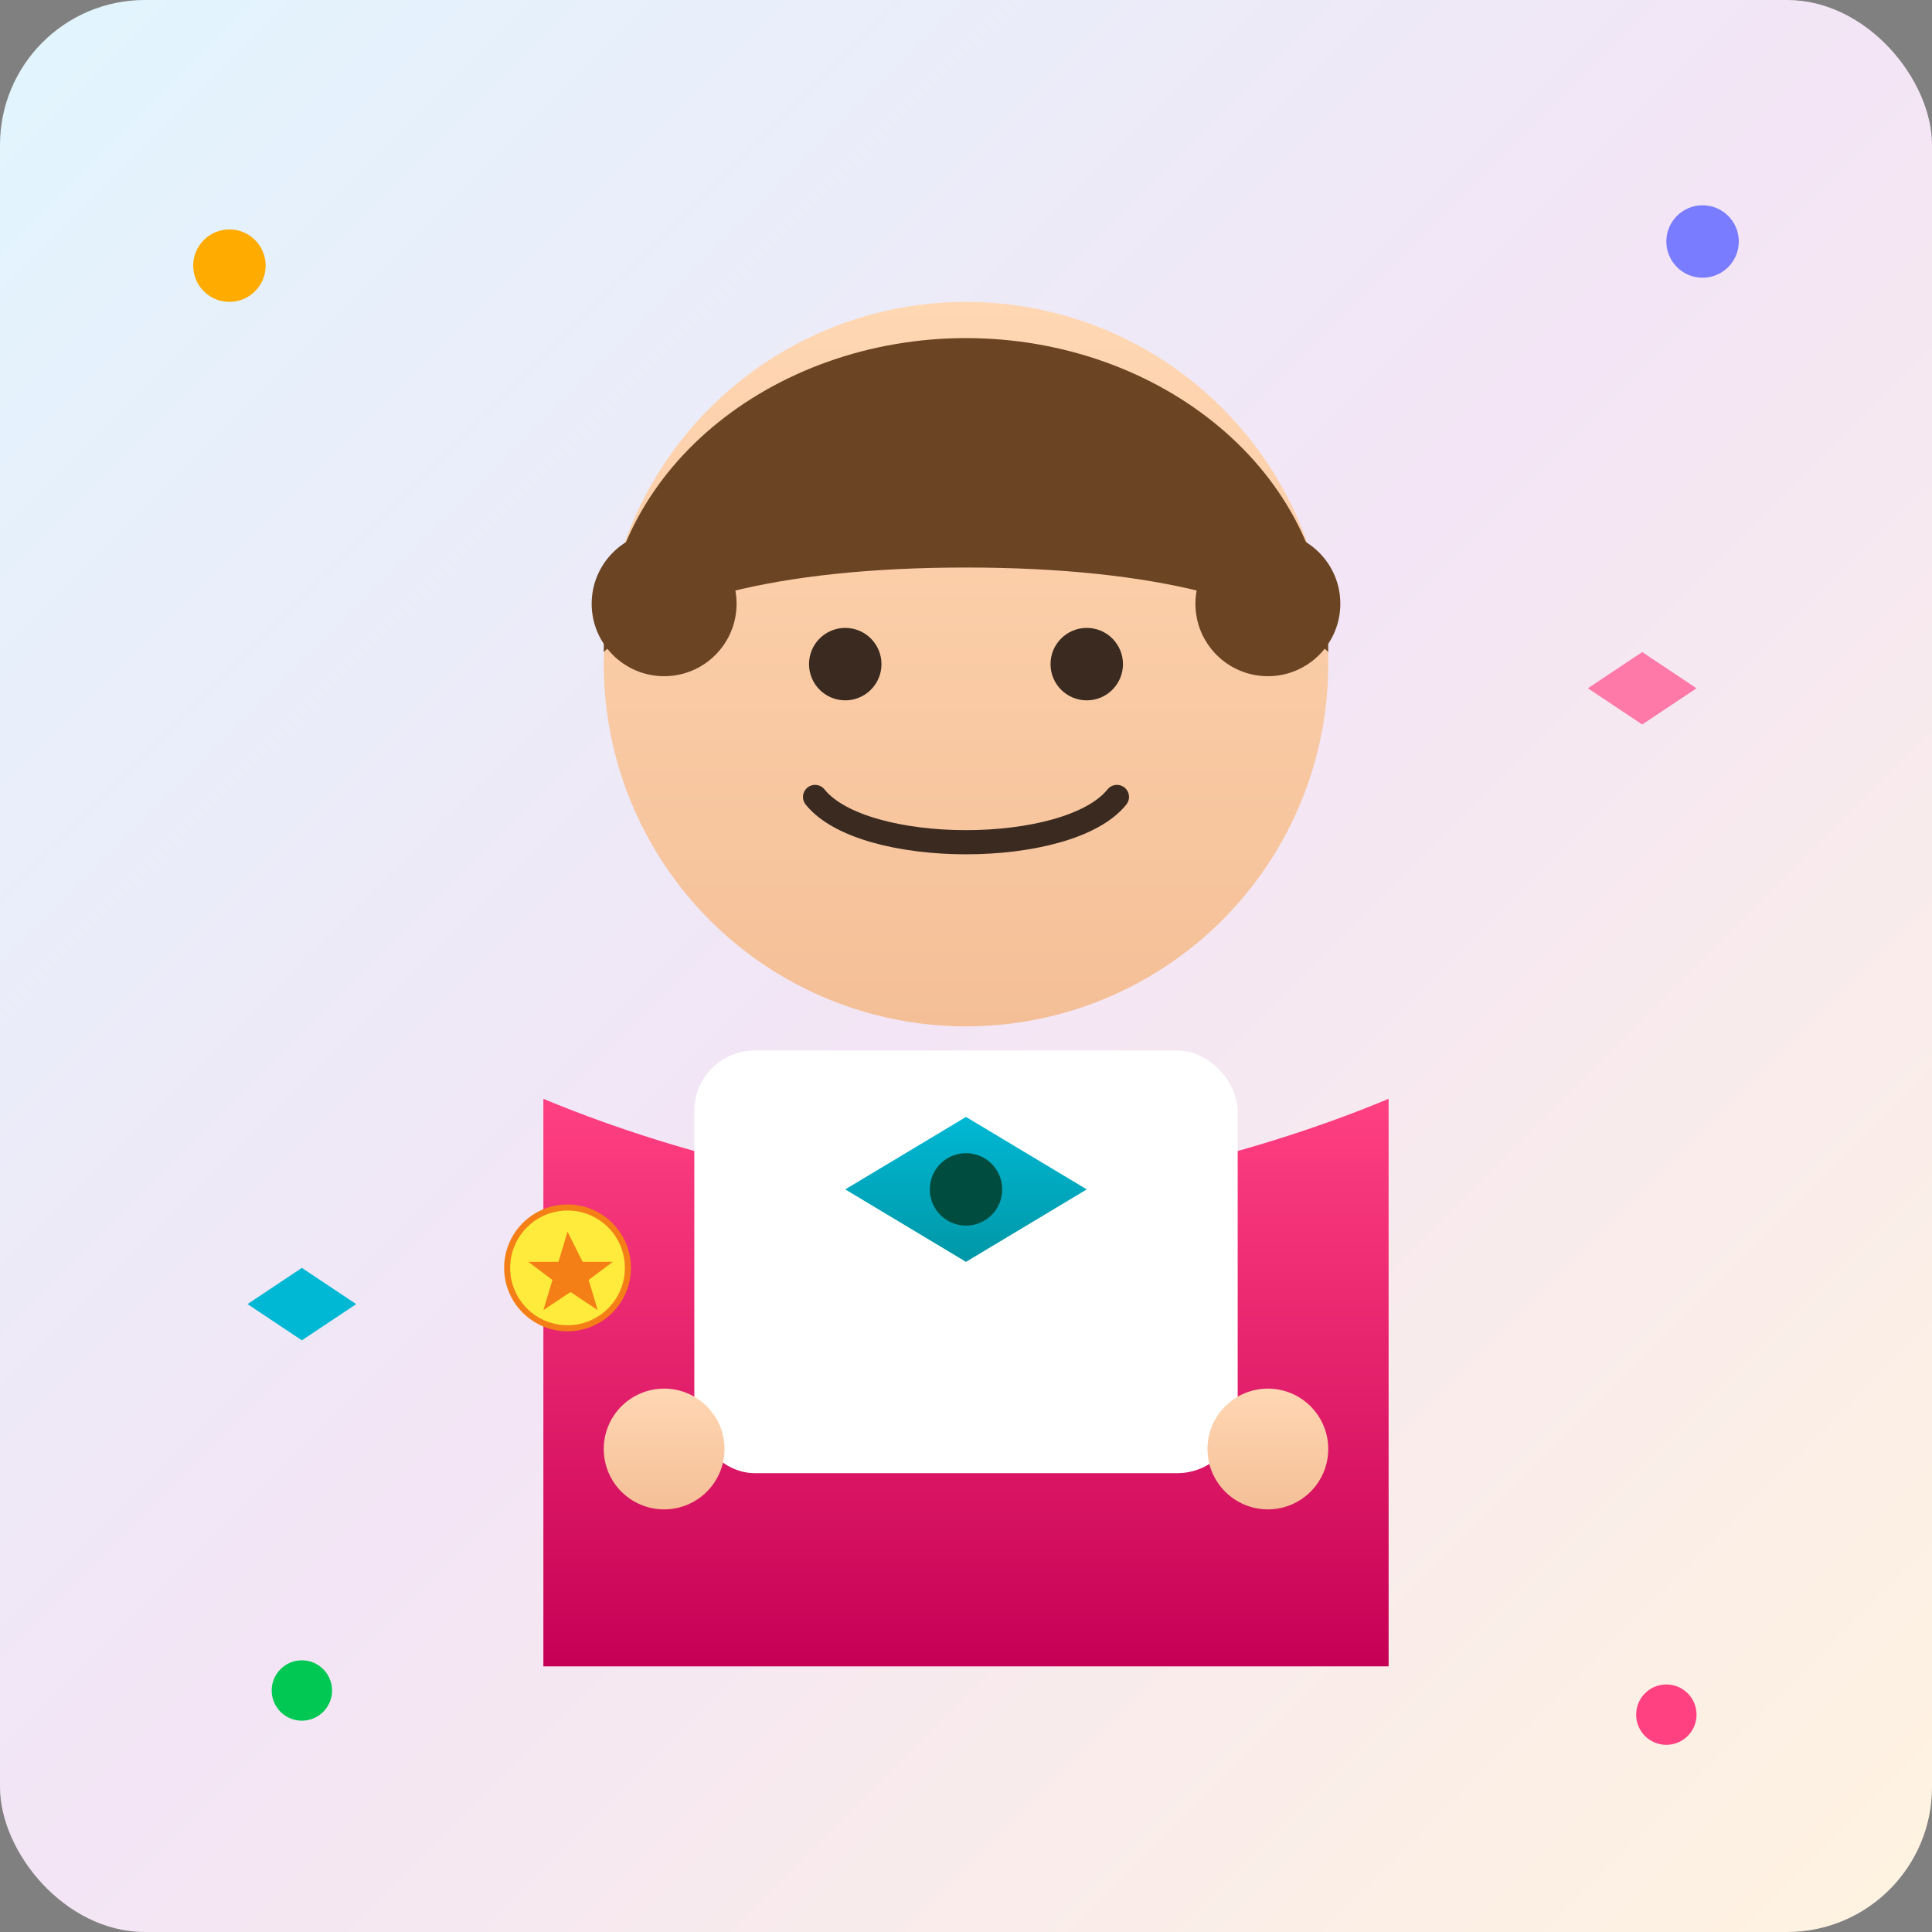 <svg xmlns="http://www.w3.org/2000/svg" width="320" height="320" viewBox="0 0 320 320" role="img" aria-label="Kid 2 avatar">
  <rect x="0" y="0" width="320" height="320" fill="#808080" stroke="none"/>
  <defs>
    <linearGradient id="bg2" x1="0" y1="0" x2="1" y2="1">
      <stop offset="0%" stop-color="#E1F5FE"/>
      <stop offset="50%" stop-color="#F3E5F5"/>
      <stop offset="100%" stop-color="#FFF3E0"/>
    </linearGradient>
    <linearGradient id="skin2" x1="0" x2="0" y1="0" y2="1">
      <stop offset="0%" stop-color="#ffd7b3"/>
      <stop offset="100%" stop-color="#f4bf97"/>
    </linearGradient>
    <linearGradient id="jacketPink" x1="0" x2="0" y1="0" y2="1">
      <stop offset="0%" stop-color="#FF4081"/>
      <stop offset="100%" stop-color="#C60055"/>
    </linearGradient>
    <linearGradient id="teal" x1="0" x2="0" y1="0" y2="1">
      <stop offset="0%" stop-color="#00B8D4"/>
      <stop offset="100%" stop-color="#0097A7"/>
    </linearGradient>
  </defs>
  <rect width="320" height="320" rx="24" fill="url(#bg2)"/>
  <!-- Confetti -->
  <circle cx="38" cy="44" r="6" fill="#FFAB00"/>
  <circle cx="282" cy="40" r="6" fill="#7A7CFF"/>
  <circle cx="50" cy="280" r="5" fill="#00C853"/>
  <circle cx="276" cy="284" r="5" fill="#FF4081"/>
  <path d="M50 210l9 6-9 6-9-6z" fill="#00B8D4"/>
  <path d="M272 108l9 6-9 6-9-6z" fill="#FF79A8"/>

  <!-- Head -->
  <circle cx="160" cy="110" r="60" fill="url(#skin2)"/>
  <!-- Hair (pigtails) -->
  <path d="M100 108c0-30 28-52 60-52s60 22 60 52c-8-8-28-14-60-14s-52 6-60 14z" fill="#6b4423"/>
  <circle cx="110" cy="100" r="12" fill="#6b4423"/>
  <circle cx="210" cy="100" r="12" fill="#6b4423"/>
  <!-- Eyes -->
  <circle cx="140" cy="110" r="6" fill="#3a2a20"/>
  <circle cx="180" cy="110" r="6" fill="#3a2a20"/>
  <!-- Smile -->
  <path d="M135 132c8 10 42 10 50 0" stroke="#3a2a20" stroke-width="4" fill="none" stroke-linecap="round"/>

  <!-- Colorful school jacket -->
  <path d="M90 182c24 10 52 16 70 16s46-6 70-16v94H90z" fill="url(#jacketPink)"/>
  <!-- Shirt under jacket -->
  <rect x="115" y="174" width="90" height="70" rx="10" fill="#FFFFFF"/>
  <!-- Bow tie -->
  <path d="M160 185l-20 12 20 12 20-12z" fill="url(#teal)"/>
  <circle cx="160" cy="197" r="6" fill="#004D40"/>
  <!-- Badge -->
  <circle cx="94" cy="210" r="10" fill="#FFEB3B" stroke="#F57F17"/>
  <path d="M94 204l2.5 5h5l-4 3 1.5 5-4.5-3-4.5 3 1.5-5-4-3h5z" fill="#F57F17"/>

  <!-- Hands (peeking) -->
  <circle cx="110" cy="240" r="10" fill="url(#skin2)"/>
  <circle cx="210" cy="240" r="10" fill="url(#skin2)"/>
</svg>

